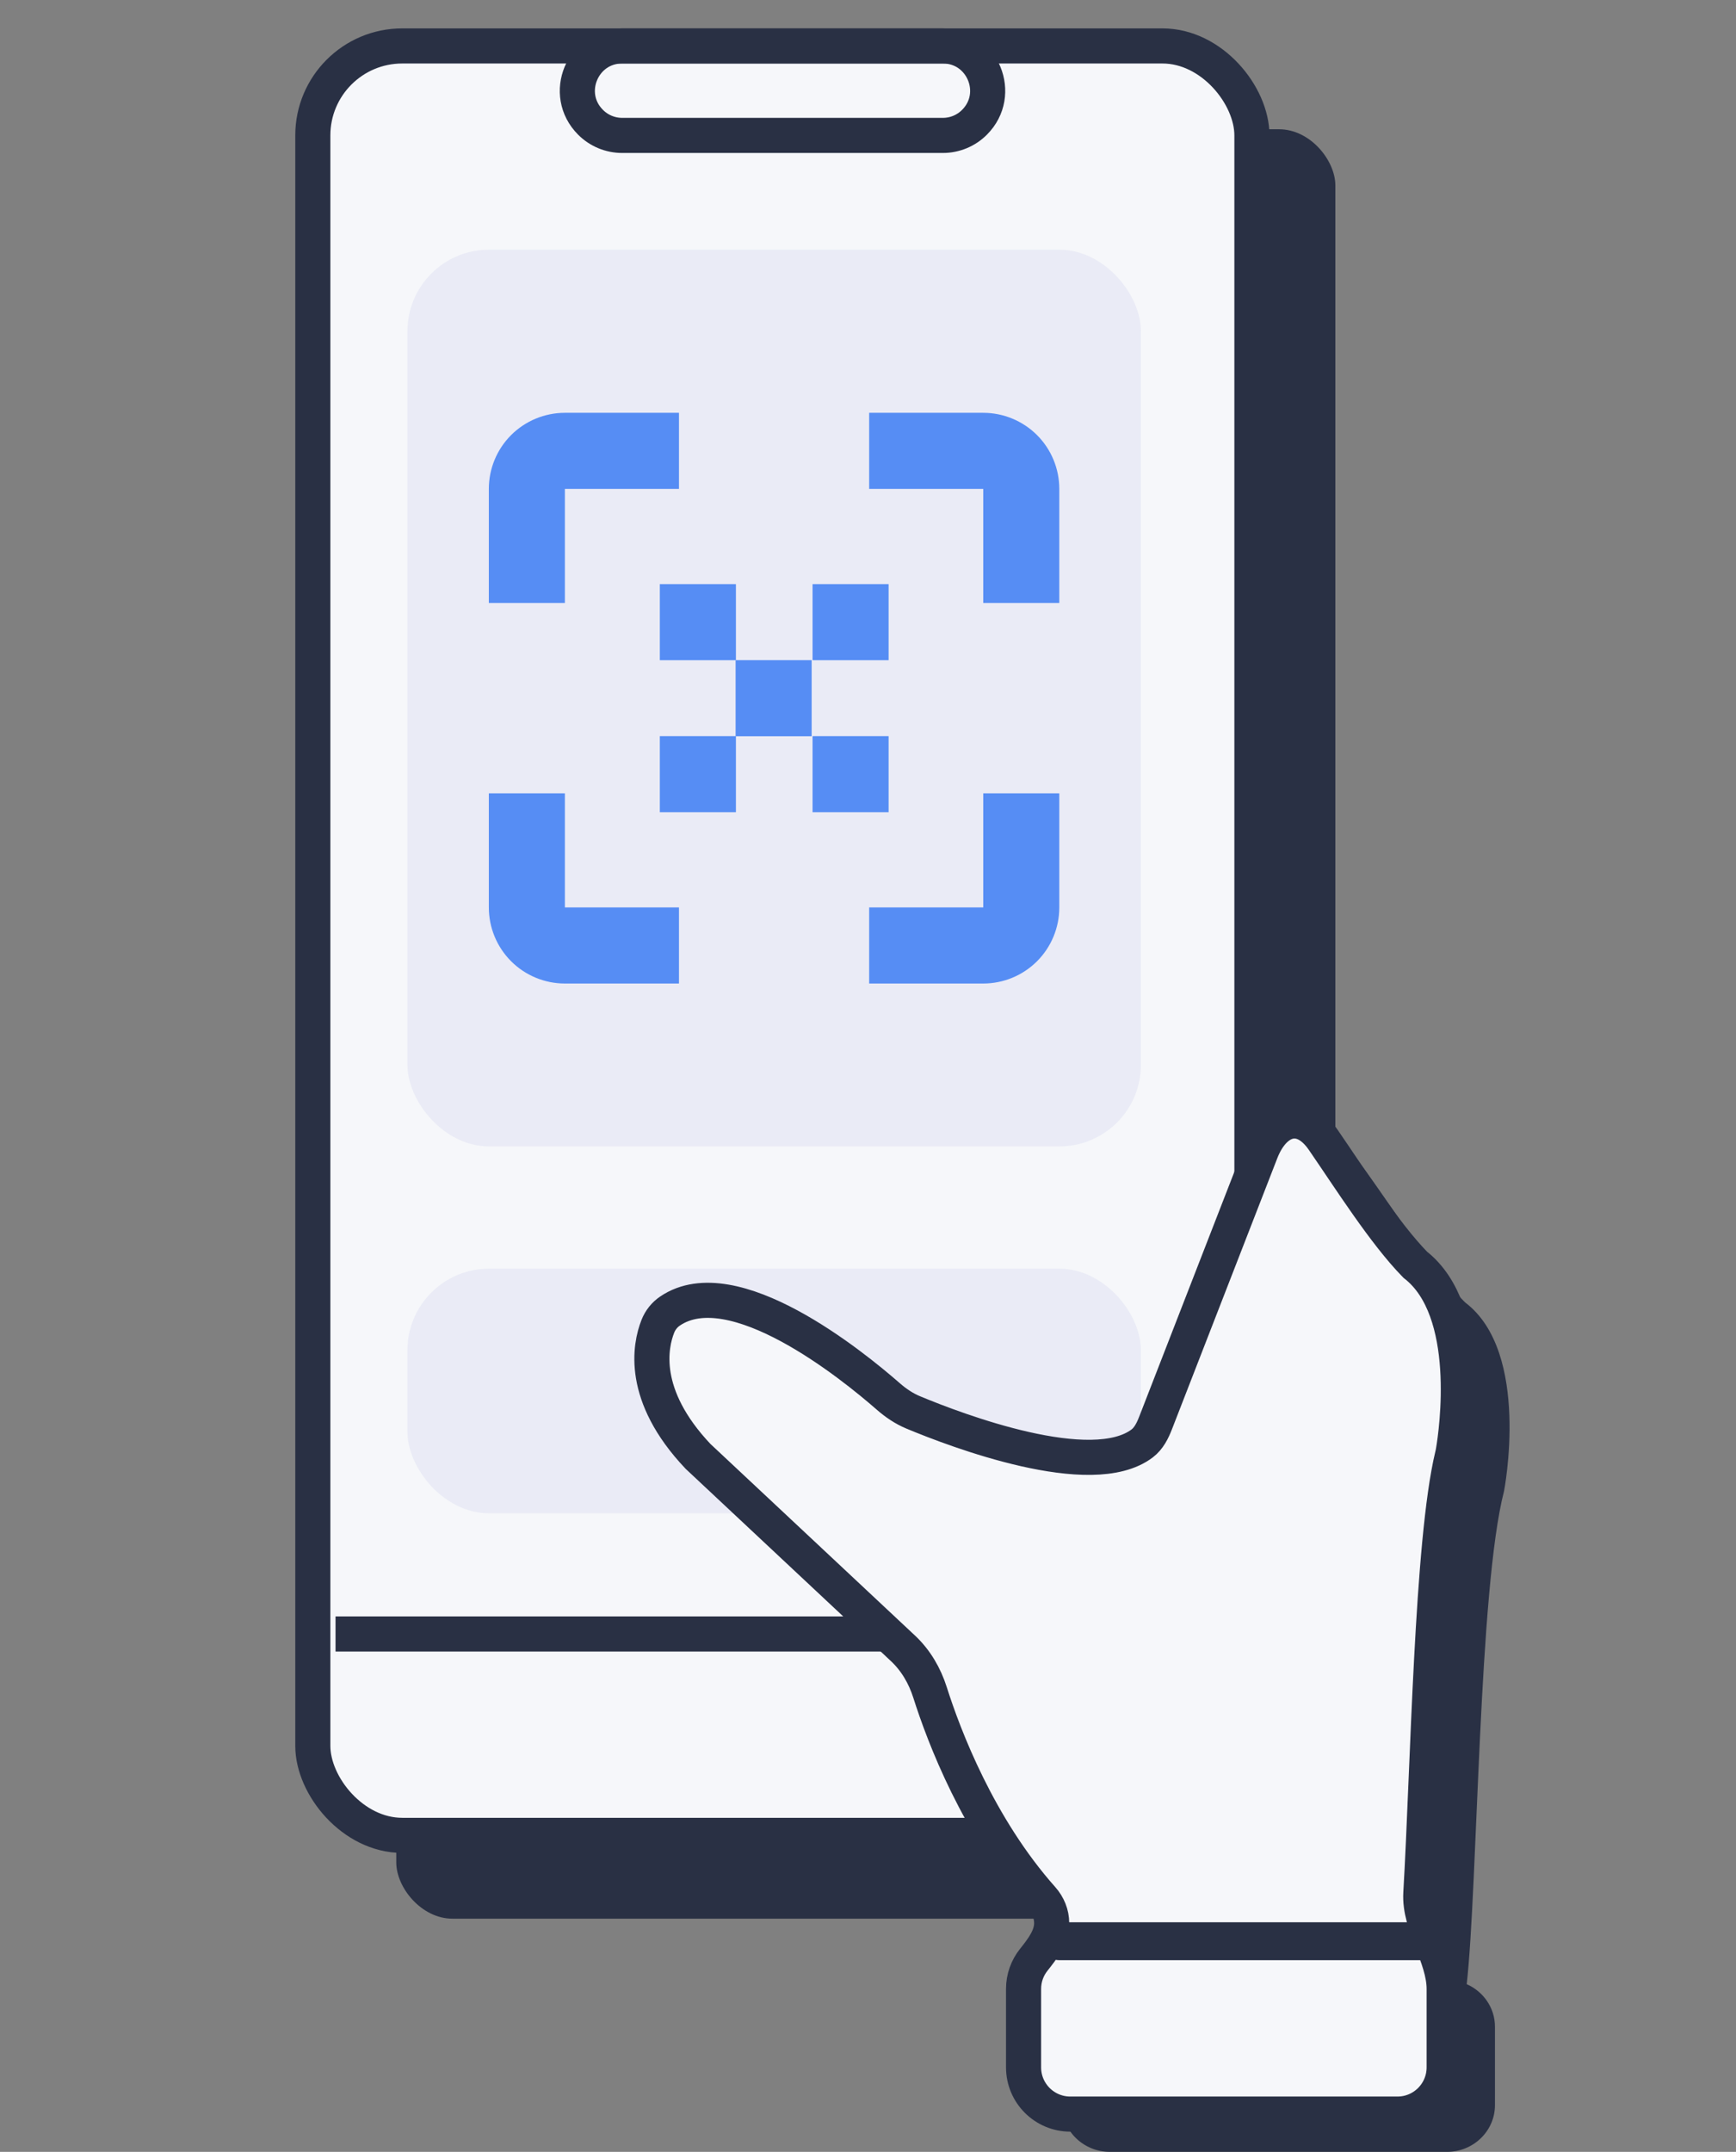 <svg width="46" height="57" viewBox="0 0 46 57" fill="none" xmlns="http://www.w3.org/2000/svg">
<rect x="0" y="0" width="46" height="57" fill="#808080" stroke="none"/>
<path d="M35.22 30C35.735 30 37.415 33.102 38.823 34.5C40.574 35.823 39.853 39.5 39.853 39.5C39.179 42.105 39.16 49.903 38.865 52.558C39.306 52.753 39.613 53.183 39.613 53.685V55.762C39.613 56.446 39.043 57 38.339 57H29.413C28.709 57 28.139 56.446 28.139 55.762V53.685C28.139 53.176 28.455 52.74 28.906 52.55V51.569C26.323 48.945 25.386 45.15 25.386 45.15L22.553 42.574L19.259 39.577C17.205 37.468 18.283 35.893 18.283 35.893C20.231 34.099 24.753 38.255 24.753 38.255C24.753 38.255 30.283 40.705 31.617 39L35.22 30Z" fill="#293044"/>
<rect x="10.5" y="3.424" width="24.884" height="47.399" rx="1.49" fill="#293044"/>
<rect x="8.289" y="1.217" width="24.884" height="47.399" rx="2.37" fill="#F6F7FA" stroke="#293044" stroke-width="0.93"/>
<path d="M8.891 43.282H33.183" stroke="#293044" stroke-width="0.93"/>
<path d="M24.984 3.587H16.486C16.172 3.587 15.87 3.462 15.648 3.239C14.901 2.493 15.43 1.217 16.486 1.217H24.984C26.04 1.217 26.568 2.493 25.822 3.239C25.6 3.462 25.298 3.587 24.984 3.587Z" stroke="#293044" stroke-width="0.93"/>
<rect opacity="0.5" x="10.797" y="6.614" width="19.434" height="23.752" rx="2.159" fill="#DFE1F2"/>
<rect opacity="0.5" x="10.797" y="33.606" width="19.434" height="6.478" rx="2.159" fill="#DFE1F2"/>
<path d="M35.062 30.192C35.77 31.219 36.682 32.664 37.5 33.5C39.067 34.719 38.595 37.936 38.511 38.434C38.504 38.48 38.495 38.519 38.484 38.564C37.937 40.849 37.843 46.828 37.649 50.148C37.599 50.992 38.267 51.838 38.267 52.684V54.761C38.267 55.445 37.714 55.999 37.03 55.999H28.36C27.676 55.999 27.122 55.445 27.122 54.761V52.684C27.122 52.393 27.222 52.127 27.389 51.916C27.619 51.626 27.867 51.31 27.867 50.94C27.867 50.702 27.773 50.473 27.614 50.294C25.92 48.39 25.011 45.986 24.644 44.831C24.504 44.389 24.267 43.981 23.929 43.664L21.696 41.573L18.496 38.577C16.962 36.956 17.227 35.65 17.431 35.133C17.496 34.967 17.61 34.824 17.758 34.725C19.424 33.603 22.569 36.142 23.539 36.991C23.736 37.163 23.953 37.31 24.194 37.411C25.345 37.891 28.925 39.252 30.265 38.234C30.441 38.1 30.541 37.895 30.621 37.69L33.412 30.511C33.767 29.6 34.507 29.388 35.062 30.192Z" fill="#F6F7FA" stroke="#293044" stroke-width="0.93"/>
<path d="M37.787 51.42H28.07" stroke="#293044" stroke-width="1.004" stroke-linecap="round" stroke-linejoin="round"/>
<path d="M26.054 10.935H23.031V12.95H26.054V15.973H28.069V12.95C28.069 12.416 27.857 11.903 27.479 11.525C27.101 11.148 26.588 10.935 26.054 10.935Z" fill="#568DF4"/>
<path d="M12.953 12.95V15.973H14.968V12.95H17.991V10.935H14.968C14.434 10.935 13.921 11.148 13.543 11.525C13.165 11.903 12.953 12.416 12.953 12.95Z" fill="#568DF4"/>
<path d="M14.968 21.014H12.953V24.037C12.953 24.571 13.165 25.084 13.543 25.462C13.921 25.84 14.434 26.052 14.968 26.052H17.991V24.037H14.968V21.014Z" fill="#568DF4"/>
<path d="M26.054 24.037H23.031V26.052H26.054C26.588 26.052 27.101 25.84 27.479 25.462C27.857 25.084 28.069 24.572 28.069 24.037V21.014H26.054V24.037Z" fill="#568DF4"/>
<path d="M21.507 17.487H19.492V19.502H21.507V17.487Z" fill="#568DF4"/>
<path d="M23.546 15.473H21.531V17.488H23.546V15.473Z" fill="#568DF4"/>
<path d="M19.5 15.473H17.484V17.488H19.5V15.473Z" fill="#568DF4"/>
<path d="M23.546 19.499H21.531V21.514H23.546V19.499Z" fill="#568DF4"/>
<path d="M19.5 19.499H17.484V21.514H19.5V19.499Z" fill="#568DF4"/>
</svg>
